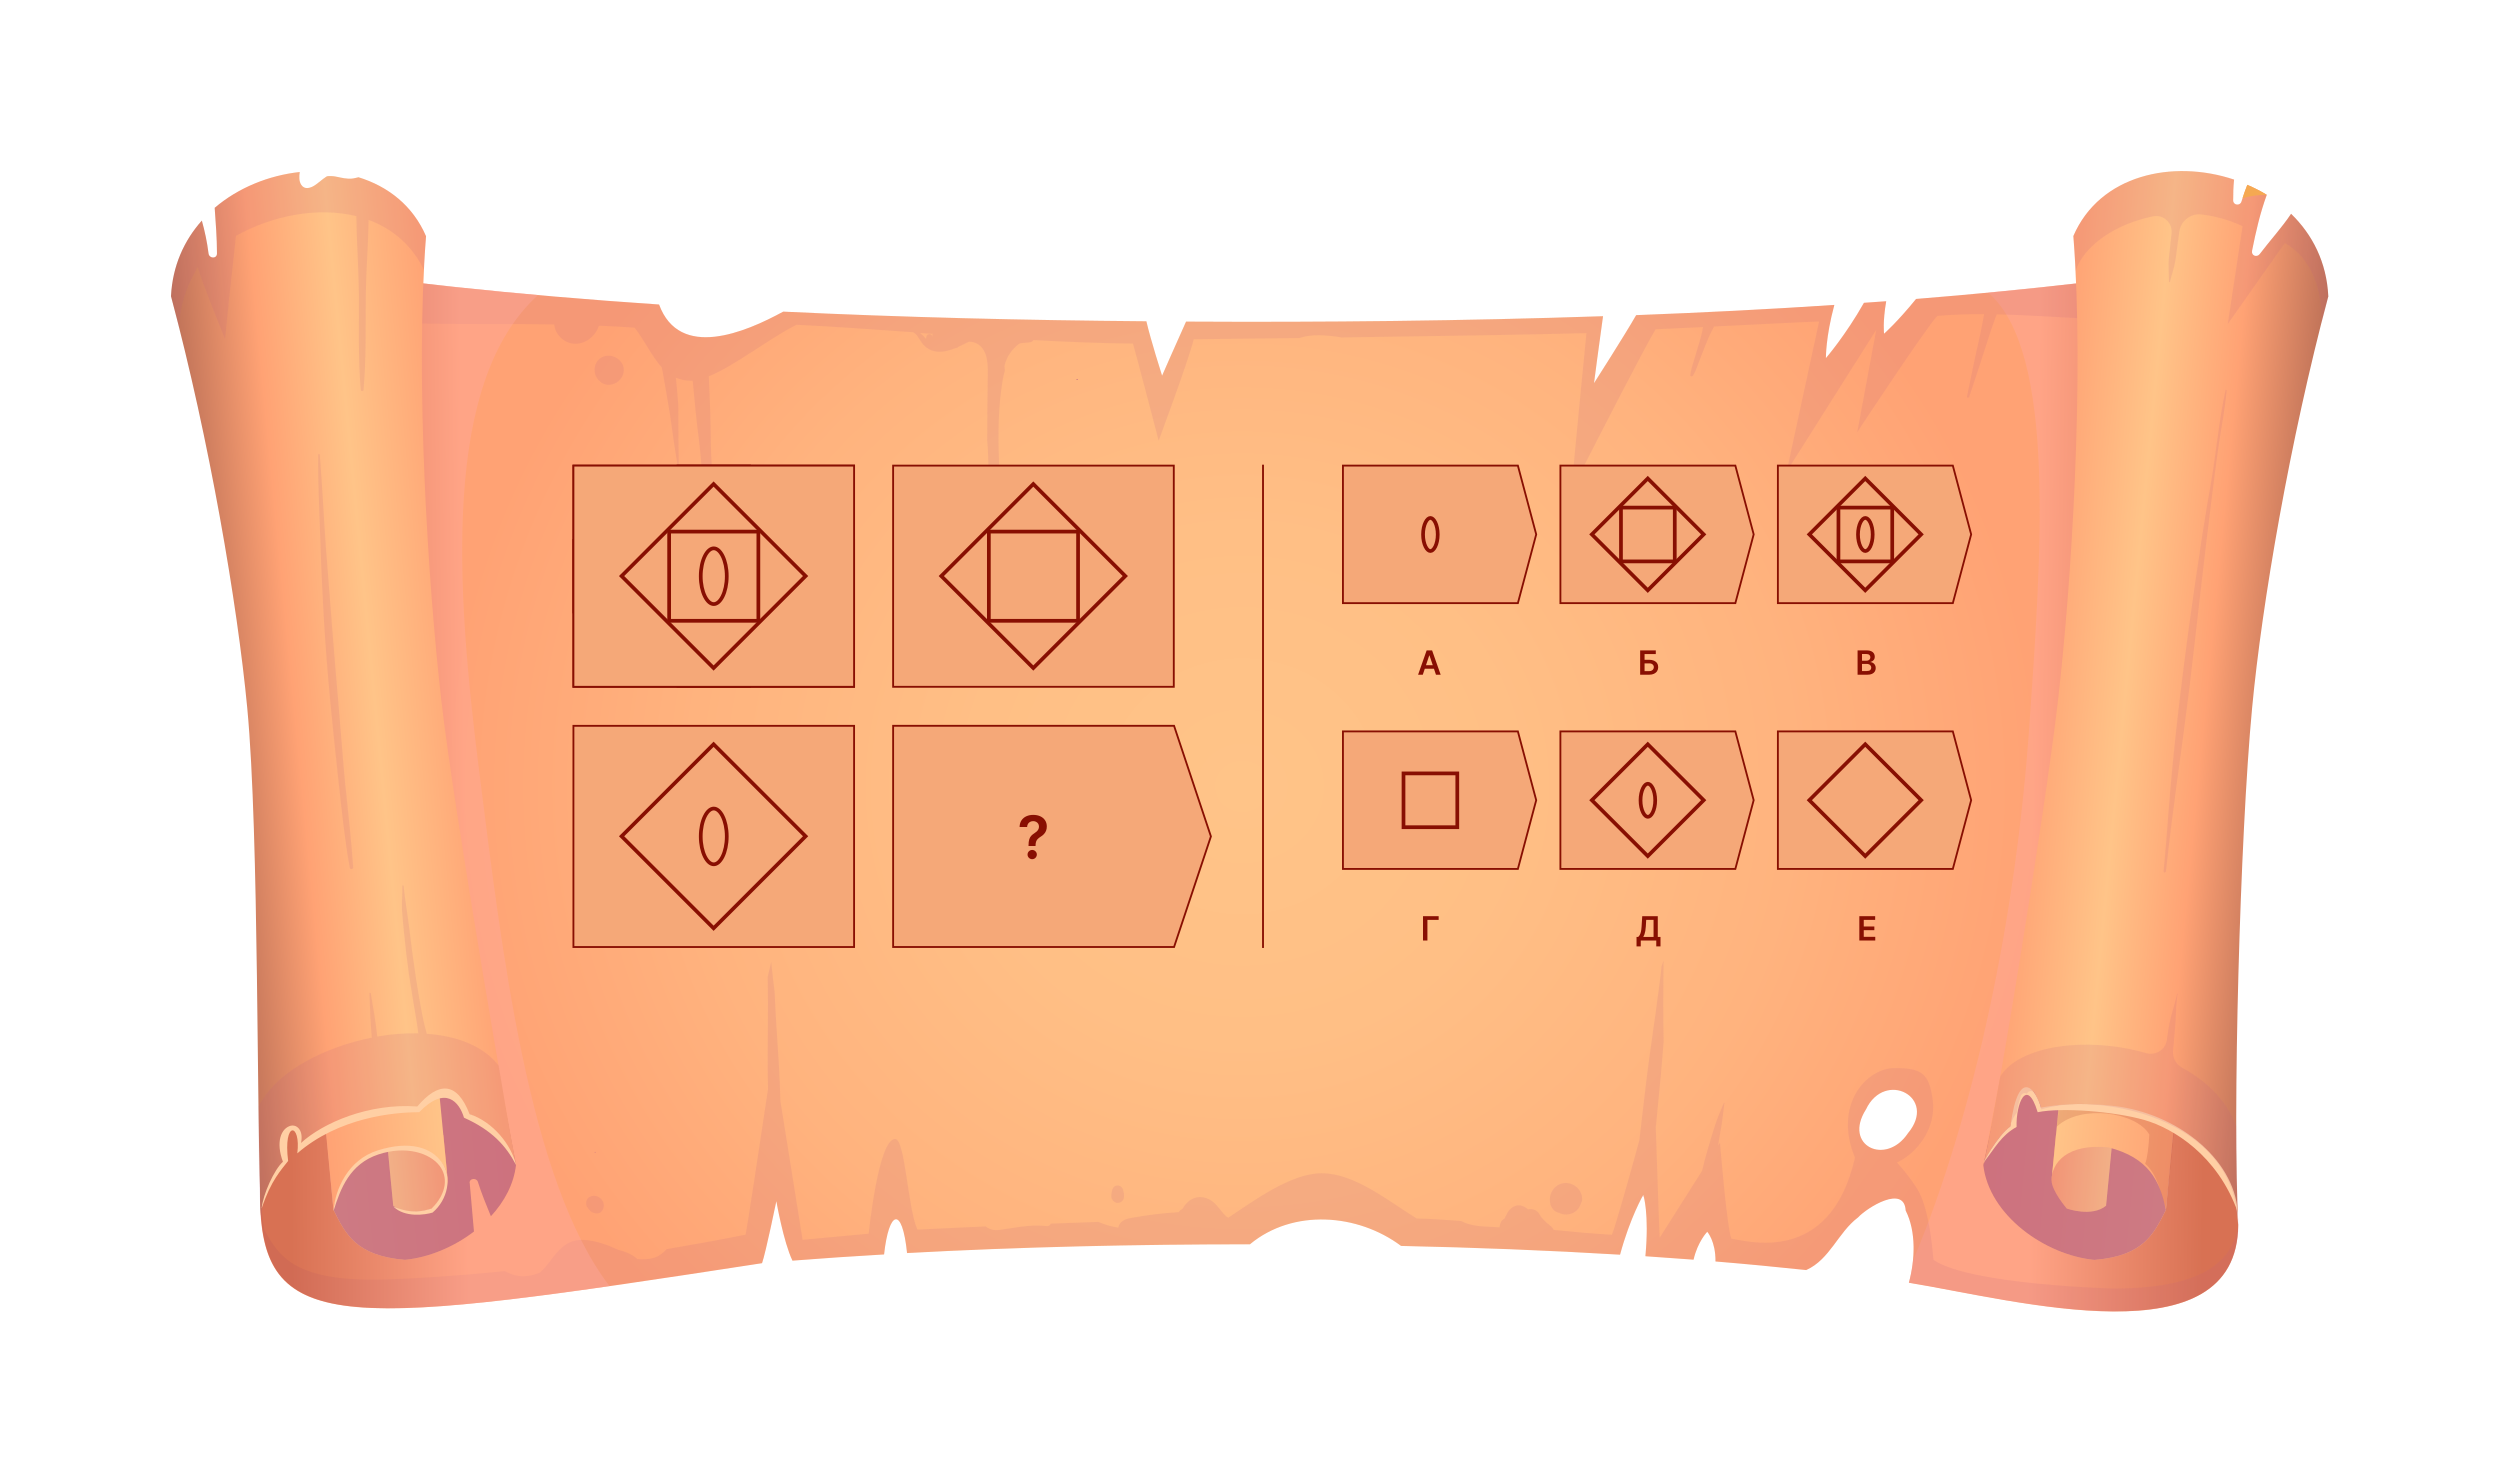 <svg width="1345" height="798" viewBox="0 0 1345 798" fill="none" xmlns="http://www.w3.org/2000/svg">
<g filter="url(#filter0_d_242_45683)">
<path d="M1204.13 116.547C1149.87 125.348 1091.48 131.948 1030.84 136.833C1020.58 149.462 1013.63 155.535 1013.63 155.535C1013.63 155.535 1012.8 149.506 1014.78 138.065C1010.82 138.373 1006.81 138.593 1002.81 138.901C992.862 156.503 982.345 168.648 982.345 168.648C982.345 168.648 982.169 157.471 986.877 140.045C951.805 142.377 916.206 144.182 880.254 145.546C874.049 156.415 857.592 182.114 857.592 182.114C857.592 182.114 860.54 159.319 862.432 146.118C787.361 148.626 712.641 149.462 638.097 149.022C633.257 159.671 625.204 178.109 625.204 178.109C625.204 178.109 619.043 158.835 616.755 148.846C551.672 148.318 485.929 146.734 421.375 143.654C401.089 154.743 365.621 169.836 354.576 139.825C279.328 134.765 206.808 127.328 140.45 116.591C223.97 678.529 -34.337 723.898 409.977 655.603C411.914 650.146 417.678 622.247 417.678 622.247C417.678 622.247 421.507 644.206 426.347 654.239C442.541 652.962 458.998 651.862 475.632 650.894C478.228 627.22 485.357 624.447 487.997 650.146C548.812 646.846 611.694 645.438 672.465 645.438C695.611 626.208 730.419 628.848 753.785 646.318C793.345 647.154 832.949 648.694 871.585 651.026C876.998 631.004 884.082 618.859 884.082 618.859C884.082 618.859 887.383 628.452 885.227 651.862C893.94 652.434 902.564 653.05 911.145 653.711C913.302 644.073 918.494 638.705 918.494 638.705C918.494 638.705 923.027 643.633 922.939 654.679C939.572 656.043 955.81 657.627 971.739 659.299C984.545 653.534 988.769 639.189 999.594 631.004C1004.74 625.504 1024.5 613.314 1025.25 627.264C1030.97 638.617 1030.31 653.887 1026.97 666.12C1084.3 675.493 1203.73 708.364 1204.13 635.009C1204.13 635.009 1167.96 296.085 1204.08 116.547H1204.13ZM1026.48 585.68C1014.6 603.457 991.454 592.456 1003.86 572.918C1013.98 551.4 1042.67 566.273 1026.48 585.68Z" fill="url(#paint0_radial_242_45683)"/>
<path style="mix-blend-mode:multiply" opacity="0.35" d="M1204.12 116.545C1161.53 123.453 1116.38 128.998 1069.6 133.398C1106.57 165.17 1098.16 275.357 1091.65 368.251C1084.61 468.185 1062.65 574.676 1029.21 654.236C1028.81 658.329 1028.06 662.333 1027.05 666.029C1084.39 675.402 1203.82 708.274 1204.21 634.918C1204.21 634.918 1168.04 295.995 1204.17 116.457L1204.12 116.545Z" fill="url(#paint1_linear_242_45683)"/>
<path d="M1067.01 602.707C1070 629.769 1100.28 651.244 1126.81 653.84C1153.35 651.684 1158.76 639.846 1165.27 626.909C1165.27 626.909 1169.54 578.548 1171.34 564.467C1173.15 550.385 1080.43 531.419 1076.16 555.226L1067.05 602.707H1067.01Z" fill="url(#paint2_linear_242_45683)"/>
<g style="mix-blend-mode:multiply" opacity="0.75">
<path d="M1067.01 602.707C1070 629.77 1100.28 651.244 1126.81 653.84C1153.35 651.684 1158.76 639.847 1165.27 626.909C1165.27 626.909 1169.54 578.548 1171.34 564.467C1173.15 550.385 1082.15 529.967 1077.92 553.818L1067.05 602.707H1067.01Z" fill="#BC6182"/>
</g>
<path d="M1103.75 611.026C1103.75 616.658 1111.94 626.207 1111.94 626.207C1111.94 626.207 1125.36 631.004 1133.06 624.667L1136.45 589.596L1106.09 586.647L1103.71 611.026H1103.75Z" fill="url(#paint3_linear_242_45683)"/>
<g style="mix-blend-mode:multiply" opacity="0.15">
<path d="M1204.13 116.547C1149.87 125.348 1091.48 131.948 1030.84 136.833C1020.59 149.462 1013.63 155.535 1013.63 155.535C1013.63 155.535 1012.8 149.506 1014.78 138.065C1010.82 138.373 1006.81 138.593 1002.81 138.901C992.864 156.503 982.347 168.648 982.347 168.648C982.347 168.648 982.171 157.471 986.88 140.045C951.808 142.377 916.208 144.182 880.257 145.546C874.052 156.415 857.594 182.113 857.594 182.113C857.594 182.113 860.543 159.319 862.435 146.118C787.363 148.626 712.643 149.462 638.1 149.022C633.259 159.671 625.206 178.109 625.206 178.109C625.206 178.109 619.046 158.835 616.757 148.846C551.675 148.318 485.932 146.734 421.377 143.654C401.091 154.743 365.623 169.792 354.578 139.825C279.33 134.765 206.811 127.328 140.452 116.591C171.607 326.14 155.238 463.831 145.469 550.608C155.106 465.151 194.578 336.966 169.715 146.206C208.747 151.75 252.268 149.814 298.165 150.562C298.253 151.618 298.517 152.674 298.913 153.642C299.969 156.151 301.949 158.307 304.325 159.627C309.87 162.619 316.294 160.331 319.947 155.535C320.959 154.259 321.707 152.762 322.235 151.222C328.572 151.486 334.996 151.838 341.421 152.278C346.833 159.187 350.574 167.68 355.986 173.577C356.162 174.501 356.382 175.381 356.558 176.305C357.835 183.83 359.243 191.354 360.431 198.879C361.619 206.58 362.543 214.325 363.819 222.026C364.259 224.842 364.743 227.658 365.227 230.475C365.051 218.285 364.919 206.14 364.919 193.951C364.523 189.022 364.171 184.094 363.643 179.209C366.019 180.221 368.704 180.837 371.828 180.837C372.092 180.837 372.4 180.793 372.664 180.749C373.632 191.662 374.732 202.488 376.096 213.357C377.725 226.558 378.121 240.024 379.089 253.313C380.057 266.646 381.245 279.936 382.125 293.269C382.125 293.841 382.169 294.413 382.213 294.985C383.313 301.41 384.589 307.835 385.998 314.215C386.262 315.359 386.526 316.503 386.79 317.604C387.186 312.411 387.538 307.218 387.846 301.982C387.626 298.726 387.362 295.469 387.142 292.213C386.262 278.88 385.602 265.59 384.766 252.257C383.929 239.319 382.565 226.294 382.433 213.313C382.301 201.652 381.905 190.078 381.333 178.461C395.326 172.785 414.073 157.999 428.462 150.738C447.912 151.662 469.166 153.158 491.256 154.743C493.501 155.887 494.425 158.351 495.877 160.331C497.241 162.179 498.957 163.676 501.157 164.512C505.294 166.052 509.826 164.996 513.875 163.324C514.535 163.324 515.195 163.104 515.811 162.487C515.987 162.399 516.163 162.311 516.339 162.267C517.967 161.475 519.595 160.639 521.267 159.847C523.644 159.803 526.152 160.771 527.868 162.619C532.005 167.02 531.433 174.589 531.389 180.133C531.257 191.046 531.124 201.916 531.124 212.829C531.564 218.197 531.741 223.61 531.829 229.022C531.917 235.667 531.829 242.268 532.005 248.912C532.225 253.401 532.445 257.889 532.709 262.334C533.193 269.507 533.721 276.679 534.249 283.808C534.381 285.568 534.513 287.372 534.601 289.133C534.821 268.494 535.261 247.856 537.549 227.394C537.021 213.533 536.845 199.539 538.649 185.854C539.089 182.51 539.617 178.857 540.586 175.469C540.498 174.589 540.498 173.709 540.41 172.829C540.762 171.42 541.202 170.012 541.862 168.692C543.402 165.524 545.778 162.752 548.638 160.727C550.443 160.463 552.335 160.375 554.139 160.155C555.019 160.023 555.591 159.539 555.943 158.967C573.941 159.935 591.939 160.683 609.541 160.859C611.345 166.932 623.358 213.093 623.358 213.093C623.358 213.093 639.024 171.156 642.236 158.527C644.832 158.527 668.199 158.263 699.046 157.867C704.327 156.063 710.531 156.195 715.812 156.723C717.792 156.943 719.816 157.207 721.796 157.559C769.541 156.899 826.043 156.019 853.502 155.227C853.062 158.659 847.869 213.269 845.977 233.071C844.525 239.407 843.029 245.744 841.709 252.125C841.313 254.061 844.261 254.853 844.657 252.917C846.021 245.964 847.473 239.055 849.322 232.279C859.311 212.697 885.009 162.443 890.73 153.159C896.538 152.938 905.823 152.498 916.208 151.97C916.076 152.719 915.944 153.511 915.812 154.215C915.284 156.899 914.404 159.495 913.656 162.091C912.908 164.732 912.116 167.328 911.324 169.924C910.532 172.521 909.652 175.029 909.388 177.757C909.3 178.549 910.4 178.725 910.796 178.153C912.248 175.821 913.084 173.225 914.052 170.672C915.02 168.12 916.032 165.568 917.044 163.015C918.057 160.463 919.025 157.867 920.257 155.403C920.873 154.171 921.577 152.939 922.149 151.662C948.376 150.386 978.651 148.846 978.651 149.022L961.225 229.682L1009.41 153.467L999.201 208.516C999.201 208.516 1034.76 154.391 1042.24 145.942C1050.69 145.238 1059.09 144.974 1067.41 145.018C1066.97 147.57 1066.57 150.122 1066 152.674C1065.16 156.679 1064.33 160.683 1063.4 164.688C1061.56 172.829 1060.02 181.013 1058.26 189.198C1058.08 189.99 1059.18 190.298 1059.44 189.506C1062 181.586 1064.77 173.709 1067.23 165.744C1068.46 161.827 1069.74 157.955 1071.02 154.083C1071.98 151.09 1073.17 148.098 1074.23 145.15C1109.3 145.81 1142.83 150.562 1173.81 146.162C1148.16 326.801 1201.49 609.178 1204.17 634.832C1204.17 634.832 1168 295.909 1204.13 116.371V116.547ZM501.773 157.119C501.773 157.119 501.686 156.987 501.642 156.899C501.466 156.415 501.07 155.975 500.497 155.799C499.573 155.535 498.605 156.107 498.341 157.031C498.253 157.471 498.209 157.867 498.209 158.263C497.153 157.207 496.185 156.063 495.041 155.139C497.241 155.315 499.485 155.447 501.686 155.623C501.598 155.975 501.554 156.371 501.686 156.723C501.73 156.855 501.818 156.943 501.862 157.075C501.862 157.075 501.773 157.075 501.773 157.119Z" fill="#BC6182"/>
</g>
<g style="mix-blend-mode:multiply" opacity="0.15">
<path d="M1137.37 669.241C1137.37 669.241 1059.97 667.305 1040.25 653.839C1039.99 653.663 1038.71 626.864 1031.32 615.379C1028.12 610.392 1024.53 605.742 1020.54 601.43C1031.32 596.501 1041.88 582.948 1039.81 567.766C1037.88 553.553 1034.05 550.604 1019.31 550.604C1004.57 550.604 986.084 569.834 997.966 598.877C984.412 658.02 938.472 643.102 931.519 642.442C929.143 637.381 925.358 590.737 925.358 590.737L924.346 592.321C924.874 589.02 925.402 585.676 926.018 582.376C926.766 578.063 927.118 573.795 927.734 569.482C927.734 569.262 927.514 569.218 927.426 569.394C925.754 573.443 923.994 577.271 922.674 581.452C921.354 585.544 920.121 589.637 918.933 593.773C917.789 597.821 916.601 601.87 915.677 605.962L892.927 641.87C892.751 641.166 891.607 606.622 890.815 582.42C890.903 581.54 891.035 580.616 891.123 579.735C891.519 575.951 891.871 572.211 892.179 568.47C893.103 559.141 894.027 549.812 894.731 540.439C894.819 539.075 894.951 537.711 895.039 536.391C894.731 521.869 894.819 507.304 894.995 492.739C894.643 493.707 894.335 494.719 893.983 495.687C893.983 495.819 893.939 495.907 893.895 496.039C893.719 497.931 893.543 499.867 893.279 501.715C891.651 514.697 889.802 527.634 887.954 540.571C886.238 552.409 884.918 564.29 883.51 576.171C882.982 580.616 882.454 585.06 881.97 589.46C876.381 609.835 869.604 634.125 867.228 640.286C857.899 639.802 847.162 638.834 835.853 637.689C835.413 636.677 834.665 635.797 833.652 635.093C833.564 635.005 833.433 634.961 833.345 634.873C833.169 634.609 832.552 634.257 832.376 634.081C831.76 633.509 831.144 632.937 830.572 632.321C830.308 632.013 830.044 631.749 829.78 631.441C829.648 631.265 829.472 631.089 829.34 630.913C828.988 630.473 829.076 630.561 829.516 631.177C829.34 631.177 828.856 630.209 828.724 630.077C828.46 629.681 828.24 629.329 828.02 628.933C826.876 626.952 824.236 626.072 822.08 626.644C821.067 625.808 819.967 625.016 818.647 624.664C816.755 624.136 814.599 624.664 813.19 625.984C814.291 624.928 812.574 626.424 812.266 626.732C811.826 627.172 811.386 627.832 811.078 628.36C810.55 629.241 810.11 630.165 809.626 631.089C809.538 631.265 809.45 631.441 809.362 631.617C808.526 632.101 807.822 632.717 807.47 633.553C807.074 634.477 806.854 635.357 806.722 636.281C801.045 635.885 795.237 636.105 789.736 634.433C788.46 634.037 787.272 633.509 786.172 632.893C777.723 632.233 769.582 631.705 762.145 631.529C747.008 622.2 728.834 607.194 711.012 607.194C694.466 607.194 674.356 622.2 660.803 631.133C660.319 630.781 659.791 630.473 659.219 630.209C659.923 630.517 659.615 630.473 659.306 630.033C659.042 629.637 658.558 629.285 658.206 628.888C657.546 628.184 656.974 627.392 656.358 626.644C655.258 625.28 654.202 623.916 652.882 622.816C649.538 620 644.961 619.032 641.045 621.232C638.845 622.464 637.392 624.312 636.204 626.336C635.368 626.776 634.62 627.392 634.092 628.14C629.383 628.405 624.719 628.845 620.054 629.461C616.974 629.857 613.894 630.341 610.814 630.869C607.513 631.441 603.905 631.749 602.101 634.961C601.881 635.401 601.749 635.929 601.661 636.457C598.008 635.929 594.356 634.873 590.923 633.377C582.343 633.641 573.806 633.949 565.313 634.301C565.005 635.137 564.257 635.753 563.069 635.621C558.36 635.137 553.652 635.357 548.987 636.017C546.567 636.369 544.147 636.765 541.77 637.073C539.482 637.381 536.974 638.041 534.686 637.733C533.014 637.513 531.561 636.765 530.241 635.797C517.568 636.369 505.247 636.941 493.585 637.513C488.349 626.072 487.029 588.756 481.572 588.756C472.463 588.756 467.359 639.714 467.359 639.714L431.803 643.014C431.803 643.014 424.586 597.821 419.878 568.47C419.526 554.961 418.646 541.408 417.722 528.03C417.326 521.913 417.017 515.753 416.753 509.592C416.049 504.224 415.433 498.855 414.905 493.487C414.289 496.127 413.673 498.811 413.013 501.451C413.145 510.648 413.233 519.845 413.101 529.042C412.969 539.955 412.925 551.001 413.189 562.002C409.141 588.888 401.968 636.545 401.132 640.242C386.346 643.19 372.221 645.742 358.624 648.031C356.907 649.879 355.059 651.507 352.639 652.387C349.558 653.575 346.17 653.619 342.914 653.399C342.826 653.311 342.738 653.179 342.606 653.091C339.657 650.583 336.357 649.307 332.749 648.471C329.228 646.886 325.664 645.346 321.924 644.378C316.775 643.058 311.011 642.134 306.082 644.598C301.726 646.798 298.645 650.847 295.785 654.675C294.333 656.611 292.485 658.9 290.372 660.704C288.26 661.54 286.06 662.2 283.772 662.464C279.327 663.036 275.279 661.892 271.67 659.824C245.268 662.508 223.749 663.784 208.084 664.312C157.655 665.94 149.998 651.375 142.253 637.689C140.097 625.5 139.701 614.455 140.625 599.229C134.024 696.26 166.588 692.959 409.977 655.555C411.913 650.099 417.678 622.2 417.678 622.2C417.678 622.2 421.506 644.158 426.346 654.191C442.54 652.915 458.998 651.815 475.631 650.847C478.228 627.172 485.356 624.4 487.997 650.099C548.811 646.798 611.694 645.39 672.464 645.39C695.61 626.16 730.418 628.801 753.784 646.27C793.344 647.106 832.949 648.647 871.585 650.979C876.073 634.433 881.706 623.3 883.51 619.912C883.818 619.912 884.082 619.868 884.346 619.692C885.05 622.508 887.03 632.409 885.226 651.815C893.939 652.387 902.564 653.003 911.145 653.663C913.301 644.026 918.493 638.658 918.493 638.658C918.493 638.658 923.026 643.586 922.938 654.631C939.572 655.995 955.809 657.58 971.739 659.252C984.544 653.487 988.769 639.142 999.594 630.957C1004.74 625.456 1024.5 613.267 1025.25 627.216C1030.97 638.57 1030.31 653.839 1026.96 666.072C1084.3 675.445 1203.73 708.317 1204.13 634.961C1201.05 656.039 1182.83 669.197 1137.33 669.197L1137.37 669.241ZM1003.86 572.915C1013.98 551.396 1042.67 566.27 1026.48 585.676C1014.6 603.454 991.453 592.453 1003.86 572.915Z" fill="#BC6182"/>
</g>
<g style="mix-blend-mode:multiply" opacity="0.15">
<path d="M140.712 599.232C141.636 585.943 143.264 570.718 145.2 553.468C143 572.962 141.46 587.395 140.712 599.232Z" fill="#BC6182"/>
</g>
<g style="mix-blend-mode:multiply" opacity="0.15">
<path d="M145.508 550.606C145.508 550.782 145.508 550.958 145.464 551.178C145.464 551.002 145.464 550.826 145.508 550.65V550.606Z" fill="#BC6182"/>
</g>
<g style="mix-blend-mode:multiply" opacity="0.15">
<path d="M838.275 628.405C838.275 628.405 838.627 628.449 838.759 628.493C841.267 629.813 844.215 629.681 846.679 628.361C848.528 627.349 849.892 625.589 850.508 623.608C850.684 623.168 850.86 622.772 851.036 622.332C851.388 621.276 851.168 620.396 851.036 619.34C851.036 619.12 850.948 618.9 850.86 618.68C850.64 618.064 850.376 617.448 850.068 616.876C849.716 616.304 849.276 615.732 848.836 615.248C848.704 615.072 848.528 614.896 848.352 614.764C847.956 614.411 847.472 614.06 847.032 613.751C846.944 613.663 846.811 613.619 846.723 613.575C846.107 613.267 845.491 613.003 844.831 612.783C844.743 612.783 844.655 612.739 844.567 612.695C843.995 612.563 843.335 612.475 842.763 612.431C842.543 612.431 842.323 612.431 842.103 612.431C841.443 612.519 840.695 612.519 840.035 612.783C839.419 613.003 838.803 613.223 838.275 613.531C837.703 613.839 837.175 614.323 836.647 614.764C835.986 615.292 835.502 616.04 835.062 616.744C834.622 617.492 834.226 618.328 834.05 619.208C833.918 619.868 833.786 620.572 833.786 621.276C833.786 621.98 833.918 622.684 834.006 623.344C834.138 624.225 834.534 625.149 835.018 625.897C835.766 627.085 836.911 628.053 838.275 628.405Z" fill="#BC6182"/>
</g>
<g style="mix-blend-mode:multiply" opacity="0.15">
<path d="M598.362 621.147C598.494 621.543 598.714 621.895 599.066 622.203C599.374 622.511 599.726 622.731 600.122 622.907C600.518 623.127 600.958 623.215 601.398 623.171C601.706 623.171 601.97 623.083 602.278 623.039C602.85 622.863 603.334 622.599 603.73 622.203C603.906 621.983 604.083 621.763 604.259 621.543C604.567 621.015 604.698 620.487 604.698 619.871C604.698 619.606 604.698 619.342 604.698 619.078C604.698 618.946 604.698 618.814 604.698 618.682C604.698 618.286 604.611 617.89 604.523 617.494C604.435 616.966 604.302 616.482 604.17 615.998C604.082 615.778 603.994 615.514 603.862 615.294C603.686 614.942 603.422 614.678 603.114 614.458C602.938 614.282 602.718 614.15 602.454 614.062C602.102 613.886 601.75 613.798 601.31 613.798L600.518 613.886C600.298 613.974 600.034 614.062 599.814 614.194C599.462 614.37 599.198 614.634 598.978 614.942C598.714 615.206 598.538 615.558 598.45 615.954C598.318 616.438 598.186 616.966 598.098 617.45C598.01 617.846 597.922 618.242 597.922 618.638C597.922 618.77 597.922 618.902 597.922 619.034C597.922 619.298 597.922 619.606 597.922 619.871C597.922 620.311 598.01 620.751 598.186 621.147H598.362Z" fill="#BC6182"/>
</g>
<g style="mix-blend-mode:multiply" opacity="0.15">
<path d="M316.467 626.205C316.643 626.425 316.819 626.689 316.995 626.909C317.347 627.349 317.875 627.745 318.359 628.053C318.887 628.361 319.416 628.625 319.988 628.713C320.34 628.757 320.736 628.845 321.088 628.845C321.968 628.845 322.936 628.493 323.552 627.833C324.124 627.173 324.388 626.777 324.652 625.941C324.916 625.105 324.872 623.961 324.652 623.125C324.3 621.849 323.376 620.749 322.232 620.088C321.792 619.824 321.308 619.605 320.78 619.517C319.944 619.341 319.02 619.253 318.184 619.517C317.919 619.561 317.743 619.737 317.523 619.869H317.435C317.259 619.957 317.039 620.001 316.863 620.177C316.423 620.441 316.071 620.837 315.851 621.277L315.455 622.245C315.279 622.949 315.279 623.653 315.455 624.357C315.587 625.061 316.027 625.589 316.467 626.117V626.205Z" fill="#BC6182"/>
</g>
<g style="mix-blend-mode:multiply" opacity="0.2">
<path d="M1103.75 611.026C1103.75 616.658 1111.94 626.207 1111.94 626.207C1111.94 626.207 1125.36 631.004 1133.06 624.667L1136.45 589.596L1106.09 586.647L1103.71 611.026H1103.75Z" fill="#BC6182"/>
</g>
<path d="M1103.75 611.023C1103.79 601.518 1112.16 591.133 1134.38 593.289C1155.85 598.833 1162.06 611.067 1165.23 626.952C1165.23 626.952 1169.36 584.18 1170.95 567.942C1172.53 551.705 1110.44 541.803 1108.5 561.87C1107.05 576.831 1103.75 611.067 1103.75 611.067V611.023Z" fill="url(#paint4_linear_242_45683)"/>
<g style="mix-blend-mode:multiply" opacity="0.15">
<path d="M1107.76 570.85L1106.57 582.159C1119.2 570.013 1149.26 574.15 1156.34 586.383C1155.99 592.896 1155.2 599.497 1154.1 602.093C1160.34 607.461 1162.68 617.626 1165.23 626.075C1165.23 626.075 1169.98 584.579 1171.04 566.977C1171.04 566.537 1109.43 558.352 1107.8 570.85H1107.76Z" fill="#8E1613"/>
</g>
<path d="M1252.62 135.335C1251.74 117.029 1244.04 102.111 1232.6 91.022C1227.54 98.591 1221.24 105.412 1215.74 112.672C1214.2 114.697 1211.08 113.552 1211.61 110.912C1213.63 100.703 1215.96 90.582 1219.53 80.813C1216.18 78.745 1212.66 77.029 1209.06 75.445C1207.87 78.437 1206.81 81.429 1205.89 84.465C1205.14 86.93 1201.44 86.446 1201.44 83.849C1201.44 80.109 1201.53 76.369 1201.93 72.628C1168.97 61.583 1129.63 70.032 1115.46 102.991C1121.53 180.307 1114.27 291.683 1107.27 352.233C1099.88 416.612 1071.54 588.098 1067.05 602.619C1070.79 593.686 1075.77 586.91 1081.71 581.849C1081.71 581.585 1081.71 581.277 1081.75 581.013C1082.37 578.637 1083.64 576.48 1085.14 574.456C1085.49 571.464 1086.28 568.516 1087.21 565.655C1087.6 564.467 1088.75 563.719 1089.98 564.071C1090.2 564.115 1090.37 564.247 1090.55 564.379C1090.6 564.247 1090.64 564.159 1090.73 564.027C1091.48 562.531 1093.9 562.531 1094.64 564.027C1095.74 566.271 1097.02 568.472 1097.77 570.848C1097.99 571.508 1098.08 572.168 1098.21 572.828C1109.3 569.308 1122.15 569.176 1135.92 571.288C1169.76 576.524 1203.2 595.93 1204.21 634.919C1201 576.701 1205.09 425.985 1211.65 356.722C1216.93 300.66 1231.94 213.003 1252.66 135.291L1252.62 135.335Z" fill="url(#paint5_linear_242_45683)"/>
<path d="M1219.53 80.816C1216.18 78.748 1212.66 77.031 1209.05 75.447C1208.13 77.823 1207.25 80.2 1206.5 82.62C1210.86 81.344 1215.21 80.816 1219.53 80.816Z" fill="#FFB64A"/>
<path style="mix-blend-mode:multiply" opacity="0.35" d="M289.403 134.721C237.522 130.1 187.445 124.16 140.536 116.547C218.292 639.761 -0.279 715.141 327.951 667.924C284.123 610.982 269.821 485.745 257.852 391.355C245.047 290.233 238.138 181.278 289.447 134.765L289.403 134.721Z" fill="url(#paint6_linear_242_45683)"/>
<path d="M252.661 612.475C252.441 609.834 256.402 609.526 257.106 611.859C259.086 618.151 261.594 624.268 264.102 630.341C271.407 622.42 276.468 612.959 277.612 602.662L268.503 555.181C264.234 531.33 171.517 550.34 173.321 564.422C175.125 578.503 179.394 626.864 179.394 626.864C185.862 639.801 191.275 651.595 217.854 653.795C230.527 652.563 243.992 646.974 254.993 638.569C254.245 629.856 253.497 621.144 252.705 612.431L252.661 612.475Z" fill="url(#paint7_linear_242_45683)"/>
<g style="mix-blend-mode:multiply" opacity="0.75">
<path d="M252.661 612.475C252.441 609.834 256.402 609.526 257.106 611.859C259.086 618.151 261.594 624.268 264.102 630.341C271.407 622.42 276.468 612.959 277.612 602.662L268.503 555.181C264.234 531.33 171.517 550.34 173.321 564.422C175.125 578.503 179.394 626.864 179.394 626.864C185.862 639.801 191.275 651.595 217.854 653.795C230.527 652.563 243.992 646.974 254.993 638.569C254.245 629.856 253.497 621.144 252.705 612.431L252.661 612.475Z" fill="#BC6182"/>
</g>
<path d="M240.867 611.026C240.867 616.658 232.682 626.207 232.682 626.207C232.682 626.207 219.261 631.004 211.56 624.667L208.172 589.596L238.535 586.647L240.911 611.026H240.867Z" fill="url(#paint8_linear_242_45683)"/>
<g style="mix-blend-mode:multiply" opacity="0.2">
<path d="M240.867 611.026C240.867 616.658 232.682 626.207 232.682 626.207C232.682 626.207 219.261 631.004 211.56 624.667L208.172 589.596L238.535 586.647L240.911 611.026H240.867Z" fill="#BC6182"/>
</g>
<path d="M240.869 611.023C240.825 601.518 232.464 591.133 210.242 593.289C188.768 598.833 182.563 611.067 179.395 626.952C179.395 626.952 175.258 584.18 173.674 567.942C172.09 551.705 234.181 541.803 236.117 561.87C237.569 576.831 240.869 611.067 240.869 611.067V611.023Z" fill="url(#paint9_linear_242_45683)"/>
<path d="M237.391 352.323C230.438 291.772 223.178 180.397 229.206 103.081C222.121 86.579 208.656 76.194 192.858 71.353C191.89 71.573 190.922 71.882 189.91 72.013C186.698 72.498 183.618 71.573 180.449 70.957C179.041 70.693 176.841 70.649 175.961 70.826C175.785 70.913 175.609 71.001 175.477 71.09C173.321 72.498 171.428 74.346 169.184 75.798C166.984 77.206 163.903 78.13 162.143 75.534C160.867 73.686 160.867 71.089 161.263 68.537C144.673 70.341 128.216 76.942 115.498 87.811C116.07 95.996 116.731 104.137 116.731 112.366C116.731 115.358 112.55 115.182 112.198 112.366C111.45 106.381 110.218 100.484 108.59 94.676C99.085 105.325 92.792 119.01 92 135.38C112.726 213.092 127.688 300.793 133.012 356.811C139.569 426.074 137.853 579.914 140.493 632.148C139.833 619.606 145.95 613.578 152.154 601.08C152.022 600.464 151.89 599.848 151.758 599.188C151.274 596.988 150.834 594.744 150.834 592.455C150.834 590.563 151.098 588.583 152.154 586.999C153.078 585.635 154.134 584.227 155.543 583.302C156.687 582.554 158.227 582.334 159.415 583.082C160.471 583.743 161.087 584.887 161.395 586.075C161.835 587.615 161.923 589.287 161.923 590.915C174.685 580.354 192.066 574.854 209.14 572.213C215.169 571.289 219.261 572.081 224.85 572.125C227.402 570.145 231.274 566.009 234.179 564.513C235.851 563.632 237.743 562.884 239.679 563.016C239.943 563.016 240.207 563.104 240.471 563.148C240.867 563.148 241.263 563.28 241.615 563.456C242.672 563.852 243.684 564.424 244.564 565.217C246.148 566.581 247.38 568.385 248.656 570.057C249.977 571.861 251.252 573.621 252.573 575.426C263.222 580.398 271.891 589.067 277.611 602.796C274.927 588.847 244.784 416.789 237.391 352.411V352.323Z" fill="url(#paint10_linear_242_45683)"/>
<path d="M179.483 627.349C183.179 615.379 188.283 602.134 203.597 597.074C218.69 592.101 231.32 596.545 236.38 603.058C241.001 608.999 240.649 617.8 232.2 626.205C227.843 627.437 221.727 629.417 211.606 625.104C217.766 631.221 228.768 629.593 232.728 628.361C240.913 621.452 243.421 609.351 237.7 601.298C231.936 593.245 220.363 589.549 203.333 594.873C187.095 599.934 180.275 616.083 179.438 627.349H179.483Z" fill="#FFCFA4"/>
<path d="M1203.91 627.921C1201.88 598.834 1170.46 574.808 1137.37 571.024C1124.22 569.527 1110.97 569.396 1097.99 571.904C1095.92 563.235 1086.11 548.097 1081.62 581.937C1073.87 587.877 1066.97 601.695 1066.97 601.695C1073.57 593.334 1076.51 586.997 1084.92 582.289C1084.52 570.1 1090.33 554.874 1096.27 574.368C1109.39 571.684 1137.64 573.972 1153.65 578.548C1169.23 582.993 1193.13 597.69 1203.86 628.01L1203.91 627.921Z" fill="#FFCFA4"/>
<path d="M579.48 179.868C579.084 179.868 579.084 180.44 579.48 180.44C579.876 180.44 579.876 179.868 579.48 179.868Z" fill="#BC6182"/>
<g style="mix-blend-mode:multiply" opacity="0.15">
<path d="M228.062 121.079C228.37 114.918 228.722 108.889 229.206 103.081C222.121 86.579 208.656 76.194 192.858 71.353C191.89 71.573 190.922 71.882 189.91 72.013C186.698 72.498 183.618 71.573 180.449 70.957C179.041 70.693 176.841 70.649 175.961 70.826C175.785 70.913 175.609 71.001 175.477 71.09C173.321 72.498 171.428 74.346 169.184 75.798C166.984 77.206 163.903 78.13 162.143 75.534C160.867 73.686 160.867 71.089 161.263 68.537C144.673 70.341 128.216 76.942 115.498 87.811C116.07 95.996 116.731 104.137 116.731 112.366C116.731 115.358 112.55 115.182 112.198 112.366C111.45 106.381 110.218 100.484 108.59 94.676C99.085 105.325 92.792 119.01 92 135.38C93.54 141.101 94.992 146.865 96.489 152.718C96.489 141.629 99.393 131.816 106.39 119.759C109.074 129.219 121.043 158.307 121.043 158.307C121.043 158.307 124.959 120.418 126.94 102.905C146.434 91.992 170.9 87.151 191.714 92.3C191.846 106.249 192.947 120.287 193.079 134.236C193.211 151.398 192.594 168.559 194.091 185.677C194.179 186.645 195.499 186.645 195.587 185.677C197.127 168.603 196.599 151.398 196.819 134.236C196.995 120.947 198.095 107.613 198.315 94.324C210.68 98.9 221.329 107.437 228.062 121.123V121.079Z" fill="#BC6182"/>
</g>
<g style="mix-blend-mode:multiply" opacity="0.15">
<path d="M268.238 549.198C259.833 538.549 245.664 533.312 229.602 532.168C229.03 530.012 228.414 527.856 227.974 525.699C226.258 517.867 224.982 509.902 223.75 501.981C222.473 493.576 221.329 485.127 220.361 476.678C219.437 468.669 217.941 460.661 217.149 452.652C217.149 452.212 216.401 452.168 216.445 452.652C216.577 456.964 216.049 461.277 216.269 465.589C216.489 469.286 216.885 472.982 217.237 476.678C217.985 484.511 218.909 492.344 220.009 500.133C221.153 508.098 222.518 516.018 223.882 523.939C224.322 526.491 224.674 529.22 225.026 531.904C217.853 531.772 210.372 532.344 202.98 533.664C202.055 525.875 200.867 518.175 199.503 510.43C199.415 509.99 198.711 510.122 198.755 510.518C198.975 518.439 199.371 526.315 200.031 534.236C174.728 539.253 150.526 551.97 140.977 568.032L139.129 571.112C139.129 600.639 139.305 619.121 140.625 632.719C141.065 617.845 145.818 613.488 152.242 600.991C152.11 600.375 151.978 599.759 151.846 599.099C151.362 596.899 150.922 594.654 150.922 592.366C150.922 590.474 151.186 588.494 152.242 586.91C153.166 585.546 154.222 584.137 155.631 583.213C156.775 582.465 158.315 582.245 159.503 582.993C160.559 583.653 161.175 584.797 161.483 585.986C161.923 587.526 162.011 589.198 162.011 590.826C174.773 580.265 192.154 574.764 209.228 572.124C215.257 571.2 219.349 571.992 224.938 572.036C227.49 570.056 231.362 565.919 234.267 564.423C235.939 563.543 237.831 562.795 239.767 562.927C240.031 562.927 240.295 563.015 240.559 563.059C240.955 563.059 241.351 563.191 241.704 563.367C242.76 563.763 243.772 564.335 244.652 565.127C246.236 566.492 247.468 568.296 248.744 569.968C250.064 571.772 251.34 573.532 252.661 575.337C263.31 580.309 271.979 588.978 277.699 602.707C276.379 598.395 268.282 549.198 268.282 549.198H268.238Z" fill="#BC6182"/>
</g>
<g style="mix-blend-mode:multiply" opacity="0.15">
<path d="M1203.07 581.674C1197.79 567.857 1187.1 557.56 1173.98 550.431C1170.68 548.627 1168.79 545.106 1169.1 541.366C1169.5 536.745 1170.02 530.849 1170.29 527.856C1170.77 522.048 1170.64 516.415 1171.56 510.651C1171.56 510.475 1171.34 510.431 1171.3 510.563C1170.2 515.887 1168.31 520.948 1167.25 526.272C1166.81 528.429 1166.24 531.993 1165.76 535.513C1165.01 540.794 1159.68 544.05 1154.53 542.554C1122.63 533.313 1086.06 538.506 1076.12 555.227C1072.33 576.658 1068.2 598.792 1067.01 602.708C1070.75 593.775 1075.72 586.999 1081.66 581.938C1081.66 581.674 1081.66 581.366 1081.71 581.102C1082.32 578.726 1083.6 576.57 1085.09 574.545C1085.45 571.553 1086.24 568.605 1087.16 565.744C1087.56 564.556 1088.7 563.808 1089.94 564.16C1090.16 564.204 1090.33 564.336 1090.51 564.468C1090.55 564.336 1090.6 564.248 1090.68 564.116C1091.43 562.62 1093.85 562.62 1094.6 564.116C1095.7 566.36 1096.98 568.561 1097.72 570.937C1097.94 571.597 1098.03 572.257 1098.16 572.917C1109.25 569.397 1122.1 569.265 1135.88 571.377C1169.72 576.614 1203.16 596.02 1204.17 635.008C1203.47 622.554 1203.07 581.718 1203.07 581.718V581.674Z" fill="#BC6182"/>
</g>
<g style="mix-blend-mode:multiply" opacity="0.15">
<path d="M1252.62 135.336C1251.74 117.03 1244.04 102.112 1232.6 91.023C1231.41 92.827 1230.09 94.588 1228.77 96.348C1228.5 96.7 1228.19 97.052 1227.93 97.404C1223.93 102.552 1219.66 107.481 1215.74 112.63C1214.2 114.654 1211.08 113.509 1211.6 110.869C1213.63 100.66 1215.96 90.539 1219.53 80.77C1218.21 79.978 1216.84 79.23 1215.52 78.526C1213.41 77.426 1211.25 76.37 1209.1 75.401C1207.91 78.394 1206.85 81.386 1205.93 84.423C1205.18 86.887 1201.48 86.403 1201.48 83.806C1201.48 80.066 1201.57 76.326 1201.97 72.585C1169.01 61.54 1129.67 69.989 1115.5 102.948C1115.98 108.977 1116.33 115.27 1116.69 121.694C1121.18 108.229 1137.9 96.524 1158.4 92.387C1163.9 91.287 1168.88 95.908 1168.3 101.496V101.584C1167.82 105.809 1167.38 110.077 1166.9 114.302C1166.41 118.746 1166.9 123.059 1166.9 127.503C1166.9 127.811 1167.38 127.899 1167.47 127.591C1168.39 123.631 1169.8 119.934 1170.42 115.886C1170.99 111.617 1171.56 107.305 1172.13 103.036C1172.22 102.288 1172.35 101.54 1172.44 100.792C1173.19 94.896 1178.6 90.627 1184.5 91.375C1191.89 92.299 1199.33 94.323 1206.5 97.668L1198.54 150.297L1229.25 106.733C1243.73 114.918 1249.76 132.432 1248.83 150.297C1250.11 145.237 1251.43 140.176 1252.75 135.204L1252.62 135.336Z" fill="#BC6182"/>
</g>
<g style="mix-blend-mode:multiply" opacity="0.15">
<path d="M1197.31 186.028C1193.65 202.705 1192.33 219.911 1189.34 236.677C1186.35 253.487 1183.8 270.384 1181.33 287.282C1176.45 320.638 1172.14 354.037 1168.84 387.612C1166.94 406.666 1165.84 425.764 1164 444.774C1163.91 445.61 1165.23 445.61 1165.32 444.774C1168.84 411.023 1174.12 377.447 1178.17 343.74C1182.17 310.164 1185.78 276.501 1190.05 242.969C1191.28 233.156 1192.47 223.387 1193.96 213.618C1195.37 204.465 1197.13 195.313 1197.97 186.072C1197.97 185.72 1197.39 185.631 1197.35 185.984L1197.31 186.028Z" fill="#BC6182"/>
</g>
<g style="mix-blend-mode:multiply" opacity="0.15">
<path d="M185.86 399.361C184.452 384.883 183.484 370.406 182.208 355.928C179.7 327.281 177.499 298.59 175.299 269.899C174.067 253.486 173.451 237.028 172.043 220.658C171.999 220.13 171.207 220.086 171.207 220.658C170.987 235.312 171.779 250.097 172.263 264.751C172.703 279.096 173.319 293.442 174.155 307.787C175.827 336.874 178.776 365.785 181.944 394.74C183.704 410.846 185.288 426.996 188.192 442.925C188.368 443.937 190.085 443.717 189.997 442.661C189.073 428.184 187.313 413.75 185.904 399.317L185.86 399.361Z" fill="#BC6182"/>
</g>
<g style="mix-blend-mode:multiply" opacity="0.15">
<path d="M325.138 167.678C322.63 168.426 320.694 170.495 320.122 173.047C319.506 175.643 320.122 178.284 321.838 180.308C322.014 180.484 322.234 180.616 322.41 180.792C322.938 181.32 323.466 181.848 324.126 182.2C329.143 184.928 335.611 180.704 335.611 175.115C335.611 169.967 329.979 166.226 325.182 167.678H325.138Z" fill="#BC6182"/>
</g>
<path d="M320.164 595.71C319.9 595.71 319.9 596.106 320.164 596.106C320.428 596.106 320.428 595.71 320.164 595.71Z" fill="#BC6182"/>
<path d="M140.759 626.072C141.551 618.371 147.491 605.302 152.2 601.033C148.283 590.34 151.144 583.035 156.468 581.627C159.109 580.923 163.465 583.343 161.969 590.868C173.85 580.087 198.361 569.394 224.499 571.286C235.632 558.173 245.71 557.381 252.618 575.379C265.204 579.559 275.017 591.748 277.657 602.749C272.2 592.408 264.676 584.047 249.626 577.315C247.162 569.042 239.769 559.625 225.512 574.366C211.914 574.366 182.387 577.095 159.945 596.501C162.057 580.087 152.2 578.635 155.016 600.593C151.452 605.258 145.731 611.066 140.803 626.072H140.759Z" fill="#FFCFA4"/>
</g>
<rect x="308.5" y="250.5" width="151" height="119" fill="#F5A878" stroke="#880F02"/>
<rect x="460" y="290" width="40" height="152" transform="rotate(90 460 290)" fill="#880F02"/>
<rect x="364.5" y="250.5" width="39" height="119" fill="#E38664" stroke="#880F02"/>
<rect x="308.5" y="250.5" width="151" height="119" fill="#F5A878" stroke="#880F02"/>
<rect x="383.912" y="260.414" width="70" height="70" transform="rotate(45 383.912 260.414)" fill="#F5A878" stroke="#880F02" stroke-width="2"/>
<rect x="408" y="286" width="48" height="48" transform="rotate(90 408 286)" fill="#F5A878" stroke="#880F02" stroke-width="2"/>
<path d="M391 310C391 314.297 390.127 318.137 388.762 320.867C387.368 323.656 385.626 325 384 325C382.374 325 380.632 323.656 379.238 320.867C377.873 318.137 377 314.297 377 310C377 305.703 377.873 301.863 379.238 299.134C380.632 296.345 382.374 295 384 295C385.626 295 387.368 296.345 388.762 299.134C390.127 301.863 391 305.703 391 310Z" stroke="#880F02" stroke-width="2"/>
<rect x="480.5" y="250.5" width="151" height="119" fill="#F5A878" stroke="#880F02"/>
<rect x="555.912" y="260.414" width="70" height="70" transform="rotate(45 555.912 260.414)" fill="#F5A878" stroke="#880F02" stroke-width="2"/>
<rect x="580" y="286" width="48" height="48" transform="rotate(90 580 286)" fill="#F5A878" stroke="#880F02" stroke-width="2"/>
<rect x="308.5" y="390.495" width="151" height="119" fill="#F5A878" stroke="#880F02"/>
<rect x="383.912" y="400.41" width="70" height="70" transform="rotate(45 383.912 400.41)" fill="#F5A878" stroke="#880F02" stroke-width="2"/>
<path d="M391 449.995C391 454.292 390.127 458.132 388.762 460.862C387.368 463.651 385.626 464.995 384 464.995C382.374 464.995 380.632 463.651 379.238 460.862C377.873 458.132 377 454.292 377 449.995C377 445.699 377.873 441.858 379.238 439.129C380.632 436.34 382.374 434.995 384 434.995C385.626 434.995 387.368 436.34 388.762 439.129C390.127 441.858 391 445.699 391 449.995Z" stroke="#880F02" stroke-width="2"/>
<path d="M480.501 390.495H631.641L651.474 449.995L631.641 509.495H480.501V390.495Z" fill="#F5A878" stroke="#880F02"/>
<path d="M553.343 455.154V454.859C553.351 453.488 553.48 452.397 553.73 451.586C553.987 450.775 554.351 450.124 554.821 449.631C555.29 449.131 555.862 448.673 556.536 448.256C556.999 447.969 557.411 447.654 557.775 447.313C558.146 446.965 558.438 446.578 558.65 446.154C558.862 445.722 558.968 445.241 558.968 444.711C558.968 444.113 558.828 443.594 558.548 443.154C558.268 442.715 557.889 442.374 557.411 442.131C556.942 441.889 556.415 441.768 555.832 441.768C555.294 441.768 554.783 441.885 554.298 442.12C553.821 442.347 553.423 442.696 553.105 443.166C552.794 443.628 552.62 444.215 552.582 444.927H548.536C548.574 443.488 548.923 442.283 549.582 441.313C550.249 440.344 551.127 439.616 552.218 439.131C553.317 438.647 554.529 438.404 555.855 438.404C557.302 438.404 558.574 438.658 559.673 439.166C560.779 439.673 561.639 440.397 562.252 441.336C562.874 442.268 563.184 443.374 563.184 444.654C563.184 445.518 563.044 446.291 562.764 446.972C562.491 447.654 562.101 448.26 561.593 448.791C561.086 449.321 560.483 449.794 559.786 450.211C559.173 450.59 558.669 450.984 558.275 451.393C557.889 451.802 557.601 452.283 557.411 452.836C557.23 453.381 557.135 454.056 557.127 454.859V455.154H553.343ZM555.321 462.245C554.639 462.245 554.052 462.003 553.559 461.518C553.067 461.033 552.821 460.442 552.821 459.745C552.821 459.063 553.067 458.48 553.559 457.995C554.052 457.51 554.639 457.268 555.321 457.268C555.995 457.268 556.578 457.51 557.071 457.995C557.571 458.48 557.821 459.063 557.821 459.745C557.821 460.207 557.703 460.628 557.468 461.006C557.241 461.385 556.938 461.688 556.559 461.916C556.188 462.135 555.775 462.245 555.321 462.245Z" fill="#880F02"/>
<line x1="679.5" y1="510" x2="679.5" y2="250" stroke="#880F02"/>
<path d="M722.5 250.5H816.616L826.482 287.5L816.616 324.5H722.5V250.5Z" fill="#F5A878" stroke="#880F02"/>
<path d="M773.504 287.555C773.504 290.167 772.972 292.482 772.16 294.107C771.317 295.793 770.338 296.454 769.554 296.454C768.77 296.454 767.791 295.793 766.949 294.107C766.136 292.482 765.604 290.167 765.604 287.555C765.604 284.943 766.136 282.627 766.949 281.002C767.791 279.317 768.77 278.655 769.554 278.655C770.338 278.655 771.317 279.317 772.16 281.002C772.972 282.627 773.504 284.943 773.504 287.555Z" stroke="#880F02" stroke-width="2"/>
<path d="M839.5 250.5H933.616L943.482 287.5L933.616 324.5H839.5V250.5Z" fill="#F5A878" stroke="#880F02"/>
<rect x="886.5" y="257.414" width="42.548" height="42.548" transform="rotate(45 886.5 257.414)" fill="#F5A878" stroke="#880F02" stroke-width="2"/>
<rect x="901.022" y="273.087" width="28.936" height="28.936" transform="rotate(90 901.022 273.087)" fill="#F5A878" stroke="#880F02" stroke-width="2"/>
<path d="M956.5 250.5H1050.62L1060.48 287.5L1050.62 324.5H956.5V250.5Z" fill="#F5A878" stroke="#880F02"/>
<rect x="1003.5" y="257.414" width="42.548" height="42.548" transform="rotate(45 1003.5 257.414)" fill="#F5A878" stroke="#880F02" stroke-width="2"/>
<rect x="1018.02" y="273.087" width="28.936" height="28.936" transform="rotate(90 1018.02 273.087)" fill="#F5A878" stroke="#880F02" stroke-width="2"/>
<path d="M1007.5 287.555C1007.5 290.167 1006.97 292.482 1006.16 294.107C1005.32 295.793 1004.34 296.454 1003.55 296.454C1002.77 296.454 1001.79 295.793 1000.95 294.107C1000.14 292.482 999.604 290.167 999.604 287.555C999.604 284.943 1000.14 282.627 1000.95 281.002C1001.79 279.317 1002.77 278.655 1003.55 278.655C1004.34 278.655 1005.32 279.317 1006.16 281.002C1006.97 282.627 1007.5 284.943 1007.5 287.555Z" stroke="#880F02" stroke-width="2"/>
<path d="M722.5 393.5H816.616L826.482 430.5L816.616 467.5H722.5V393.5Z" fill="#F5A878" stroke="#880F02"/>
<rect x="784.022" y="416.087" width="28.936" height="28.936" transform="rotate(90 784.022 416.087)" fill="#F5A878" stroke="#880F02" stroke-width="2"/>
<path d="M773.998 492.909V494.897H767.951V506H765.579V492.909H773.998Z" fill="#880F02"/>
<path d="M880.454 509.158V504.063H881.329C881.623 503.829 881.898 503.499 882.154 503.072C882.41 502.646 882.627 502.062 882.806 501.321C882.985 500.58 883.109 499.621 883.177 498.445L883.522 492.909H891.889V504.063H893.347V509.145H891.071V506H882.729V509.158H880.454ZM884.091 504.063H889.614V494.897H885.657L885.452 498.445C885.397 499.335 885.307 500.132 885.184 500.835C885.06 501.538 884.905 502.158 884.717 502.695C884.53 503.228 884.321 503.684 884.091 504.063Z" fill="#880F02"/>
<path d="M1000.32 506V492.909H1008.84V494.897H1002.7V498.451H1008.4V500.439H1002.7V504.012H1008.89V506H1000.32Z" fill="#880F02"/>
<path d="M839.494 393.5H933.61L943.476 430.5L933.61 467.5H839.494V393.5Z" fill="#F5A878" stroke="#880F02"/>
<rect x="886.5" y="400.414" width="42.548" height="42.548" transform="rotate(45 886.5 400.414)" fill="#F5A878" stroke="#880F02" stroke-width="2"/>
<path d="M890.504 430.555C890.504 433.167 889.972 435.482 889.16 437.107C888.317 438.793 887.338 439.454 886.554 439.454C885.77 439.454 884.791 438.793 883.949 437.107C883.136 435.482 882.604 433.167 882.604 430.555C882.604 427.943 883.136 425.627 883.949 424.002C884.791 422.317 885.77 421.655 886.554 421.655C887.338 421.655 888.317 422.317 889.16 424.002C889.972 425.627 890.504 427.943 890.504 430.555Z" stroke="#880F02" stroke-width="2"/>
<path d="M956.5 393.5H1050.62L1060.48 430.5L1050.62 467.5H956.5V393.5Z" fill="#F5A878" stroke="#880F02"/>
<rect x="1003.5" y="400.414" width="42.548" height="42.548" transform="rotate(45 1003.5 400.414)" fill="#F5A878" stroke="#880F02" stroke-width="2"/>
<path d="M765.46 363H762.928L767.537 349.909H770.465L775.08 363H772.548L769.052 352.594H768.95L765.46 363ZM765.543 357.867H772.446V359.772H765.543V357.867Z" fill="#880F02"/>
<path d="M882.403 363V349.909H890.821V351.897H884.774V354.965H887.299C888.3 354.965 889.159 355.129 889.875 355.457C890.595 355.781 891.147 356.239 891.53 356.832C891.914 357.424 892.106 358.121 892.106 358.922C892.106 359.727 891.914 360.437 891.53 361.05C891.147 361.66 890.595 362.137 889.875 362.482C889.159 362.827 888.3 363 887.299 363H882.403ZM884.774 361.057H887.299C887.827 361.057 888.275 360.957 888.641 360.756C889.008 360.556 889.285 360.292 889.472 359.964C889.664 359.636 889.76 359.28 889.76 358.896C889.76 358.342 889.547 357.871 889.121 357.484C888.699 357.092 888.091 356.896 887.299 356.896H884.774V361.057Z" fill="#880F02"/>
<path d="M999.376 363V349.909H1004.39C1005.33 349.909 1006.12 350.058 1006.75 350.357C1007.38 350.651 1007.85 351.053 1008.16 351.565C1008.47 352.076 1008.63 352.656 1008.63 353.303C1008.63 353.836 1008.53 354.292 1008.33 354.671C1008.12 355.046 1007.85 355.351 1007.5 355.585C1007.16 355.82 1006.77 355.988 1006.34 356.09V356.218C1006.81 356.244 1007.25 356.386 1007.68 356.646C1008.11 356.902 1008.46 357.264 1008.73 357.733C1009.01 358.202 1009.14 358.768 1009.14 359.433C1009.14 360.111 1008.98 360.72 1008.65 361.261C1008.32 361.798 1007.83 362.222 1007.17 362.533C1006.51 362.844 1005.68 363 1004.68 363H999.376ZM1001.75 361.018H1004.3C1005.16 361.018 1005.78 360.854 1006.16 360.526C1006.54 360.194 1006.73 359.768 1006.73 359.248C1006.73 358.86 1006.64 358.511 1006.45 358.2C1006.25 357.884 1005.98 357.637 1005.63 357.458C1005.27 357.275 1004.85 357.183 1004.36 357.183H1001.75V361.018ZM1001.75 355.477H1004.09C1004.5 355.477 1004.87 355.402 1005.2 355.253C1005.53 355.099 1005.79 354.884 1005.97 354.607C1006.16 354.326 1006.26 353.994 1006.26 353.61C1006.26 353.103 1006.08 352.685 1005.72 352.357C1005.37 352.029 1004.84 351.865 1004.14 351.865H1001.75V355.477Z" fill="#880F02"/>
<defs>
<filter id="filter0_d_242_45683" x="0" y="0" width="1344.75" height="797.591" filterUnits="userSpaceOnUse" color-interpolation-filters="sRGB">
<feFlood flood-opacity="0" result="BackgroundImageFix"/>
<feColorMatrix in="SourceAlpha" type="matrix" values="0 0 0 0 0 0 0 0 0 0 0 0 0 0 0 0 0 0 127 0" result="hardAlpha"/>
<feOffset dy="24"/>
<feGaussianBlur stdDeviation="46"/>
<feComposite in2="hardAlpha" operator="out"/>
<feColorMatrix type="matrix" values="0 0 0 0 0 0 0 0 0 0 0 0 0 0 0 0 0 0 0.24 0"/>
<feBlend mode="normal" in2="BackgroundImageFix" result="effect1_dropShadow_242_45683"/>
<feBlend mode="normal" in="SourceGraphic" in2="effect1_dropShadow_242_45683" result="shape"/>
</filter>
<radialGradient id="paint0_radial_242_45683" cx="0" cy="0" r="1" gradientUnits="userSpaceOnUse" gradientTransform="translate(668.365 399.056) scale(430.625 406.25)">
<stop stop-color="#FFC488"/>
<stop offset="0.34" stop-color="#FFBF85"/>
<stop offset="0.69" stop-color="#FFB37E"/>
<stop offset="1" stop-color="#FFA274"/>
</radialGradient>
<linearGradient id="paint1_linear_242_45683" x1="1188.59" y1="399.274" x2="1094.46" y2="398.174" gradientUnits="userSpaceOnUse">
<stop stop-color="#8E1613"/>
<stop offset="1" stop-color="#FFA8A6"/>
</linearGradient>
<linearGradient id="paint2_linear_242_45683" x1="1067.87" y1="594.145" x2="1167.52" y2="603.81" gradientUnits="userSpaceOnUse">
<stop stop-color="#FFA274"/>
<stop offset="1" stop-color="#FFC488"/>
</linearGradient>
<linearGradient id="paint3_linear_242_45683" x1="1104.21" y1="606.558" x2="1134.6" y2="609.507" gradientUnits="userSpaceOnUse">
<stop stop-color="#FFA274"/>
<stop offset="1" stop-color="#FFC488"/>
</linearGradient>
<linearGradient id="paint4_linear_242_45683" x1="1106.28" y1="584.695" x2="1168.78" y2="590.757" gradientUnits="userSpaceOnUse">
<stop stop-color="#FFC488"/>
<stop offset="1" stop-color="#FFA274"/>
</linearGradient>
<linearGradient id="paint5_linear_242_45683" x1="1092.27" y1="342.122" x2="1231.34" y2="355.61" gradientUnits="userSpaceOnUse">
<stop stop-color="#FFA274"/>
<stop offset="0.37" stop-color="#FFC488"/>
<stop offset="0.68" stop-color="#FFA274"/>
<stop offset="1" stop-color="#BF7258"/>
</linearGradient>
<linearGradient id="paint6_linear_242_45683" x1="154.089" y1="398.396" x2="249.799" y2="397.56" gradientUnits="userSpaceOnUse">
<stop stop-color="#8E1613"/>
<stop offset="1" stop-color="#FFA8A6"/>
</linearGradient>
<linearGradient id="paint7_linear_242_45683" x1="276.815" y1="594.005" x2="177.172" y2="603.669" gradientUnits="userSpaceOnUse">
<stop stop-color="#FFA274"/>
<stop offset="1" stop-color="#FFC488"/>
</linearGradient>
<linearGradient id="paint8_linear_242_45683" x1="240.487" y1="606.462" x2="210.09" y2="609.411" gradientUnits="userSpaceOnUse">
<stop stop-color="#FFA274"/>
<stop offset="1" stop-color="#FFC488"/>
</linearGradient>
<linearGradient id="paint9_linear_242_45683" x1="238.413" y1="584.599" x2="175.912" y2="590.661" gradientUnits="userSpaceOnUse">
<stop stop-color="#FFC488"/>
<stop offset="1" stop-color="#FFA274"/>
</linearGradient>
<linearGradient id="paint10_linear_242_45683" x1="252.278" y1="340.582" x2="113.26" y2="354.066" gradientUnits="userSpaceOnUse">
<stop stop-color="#FFA274"/>
<stop offset="0.37" stop-color="#FFC488"/>
<stop offset="0.68" stop-color="#FFA274"/>
<stop offset="1" stop-color="#BF7258"/>
</linearGradient>
</defs>
</svg>
